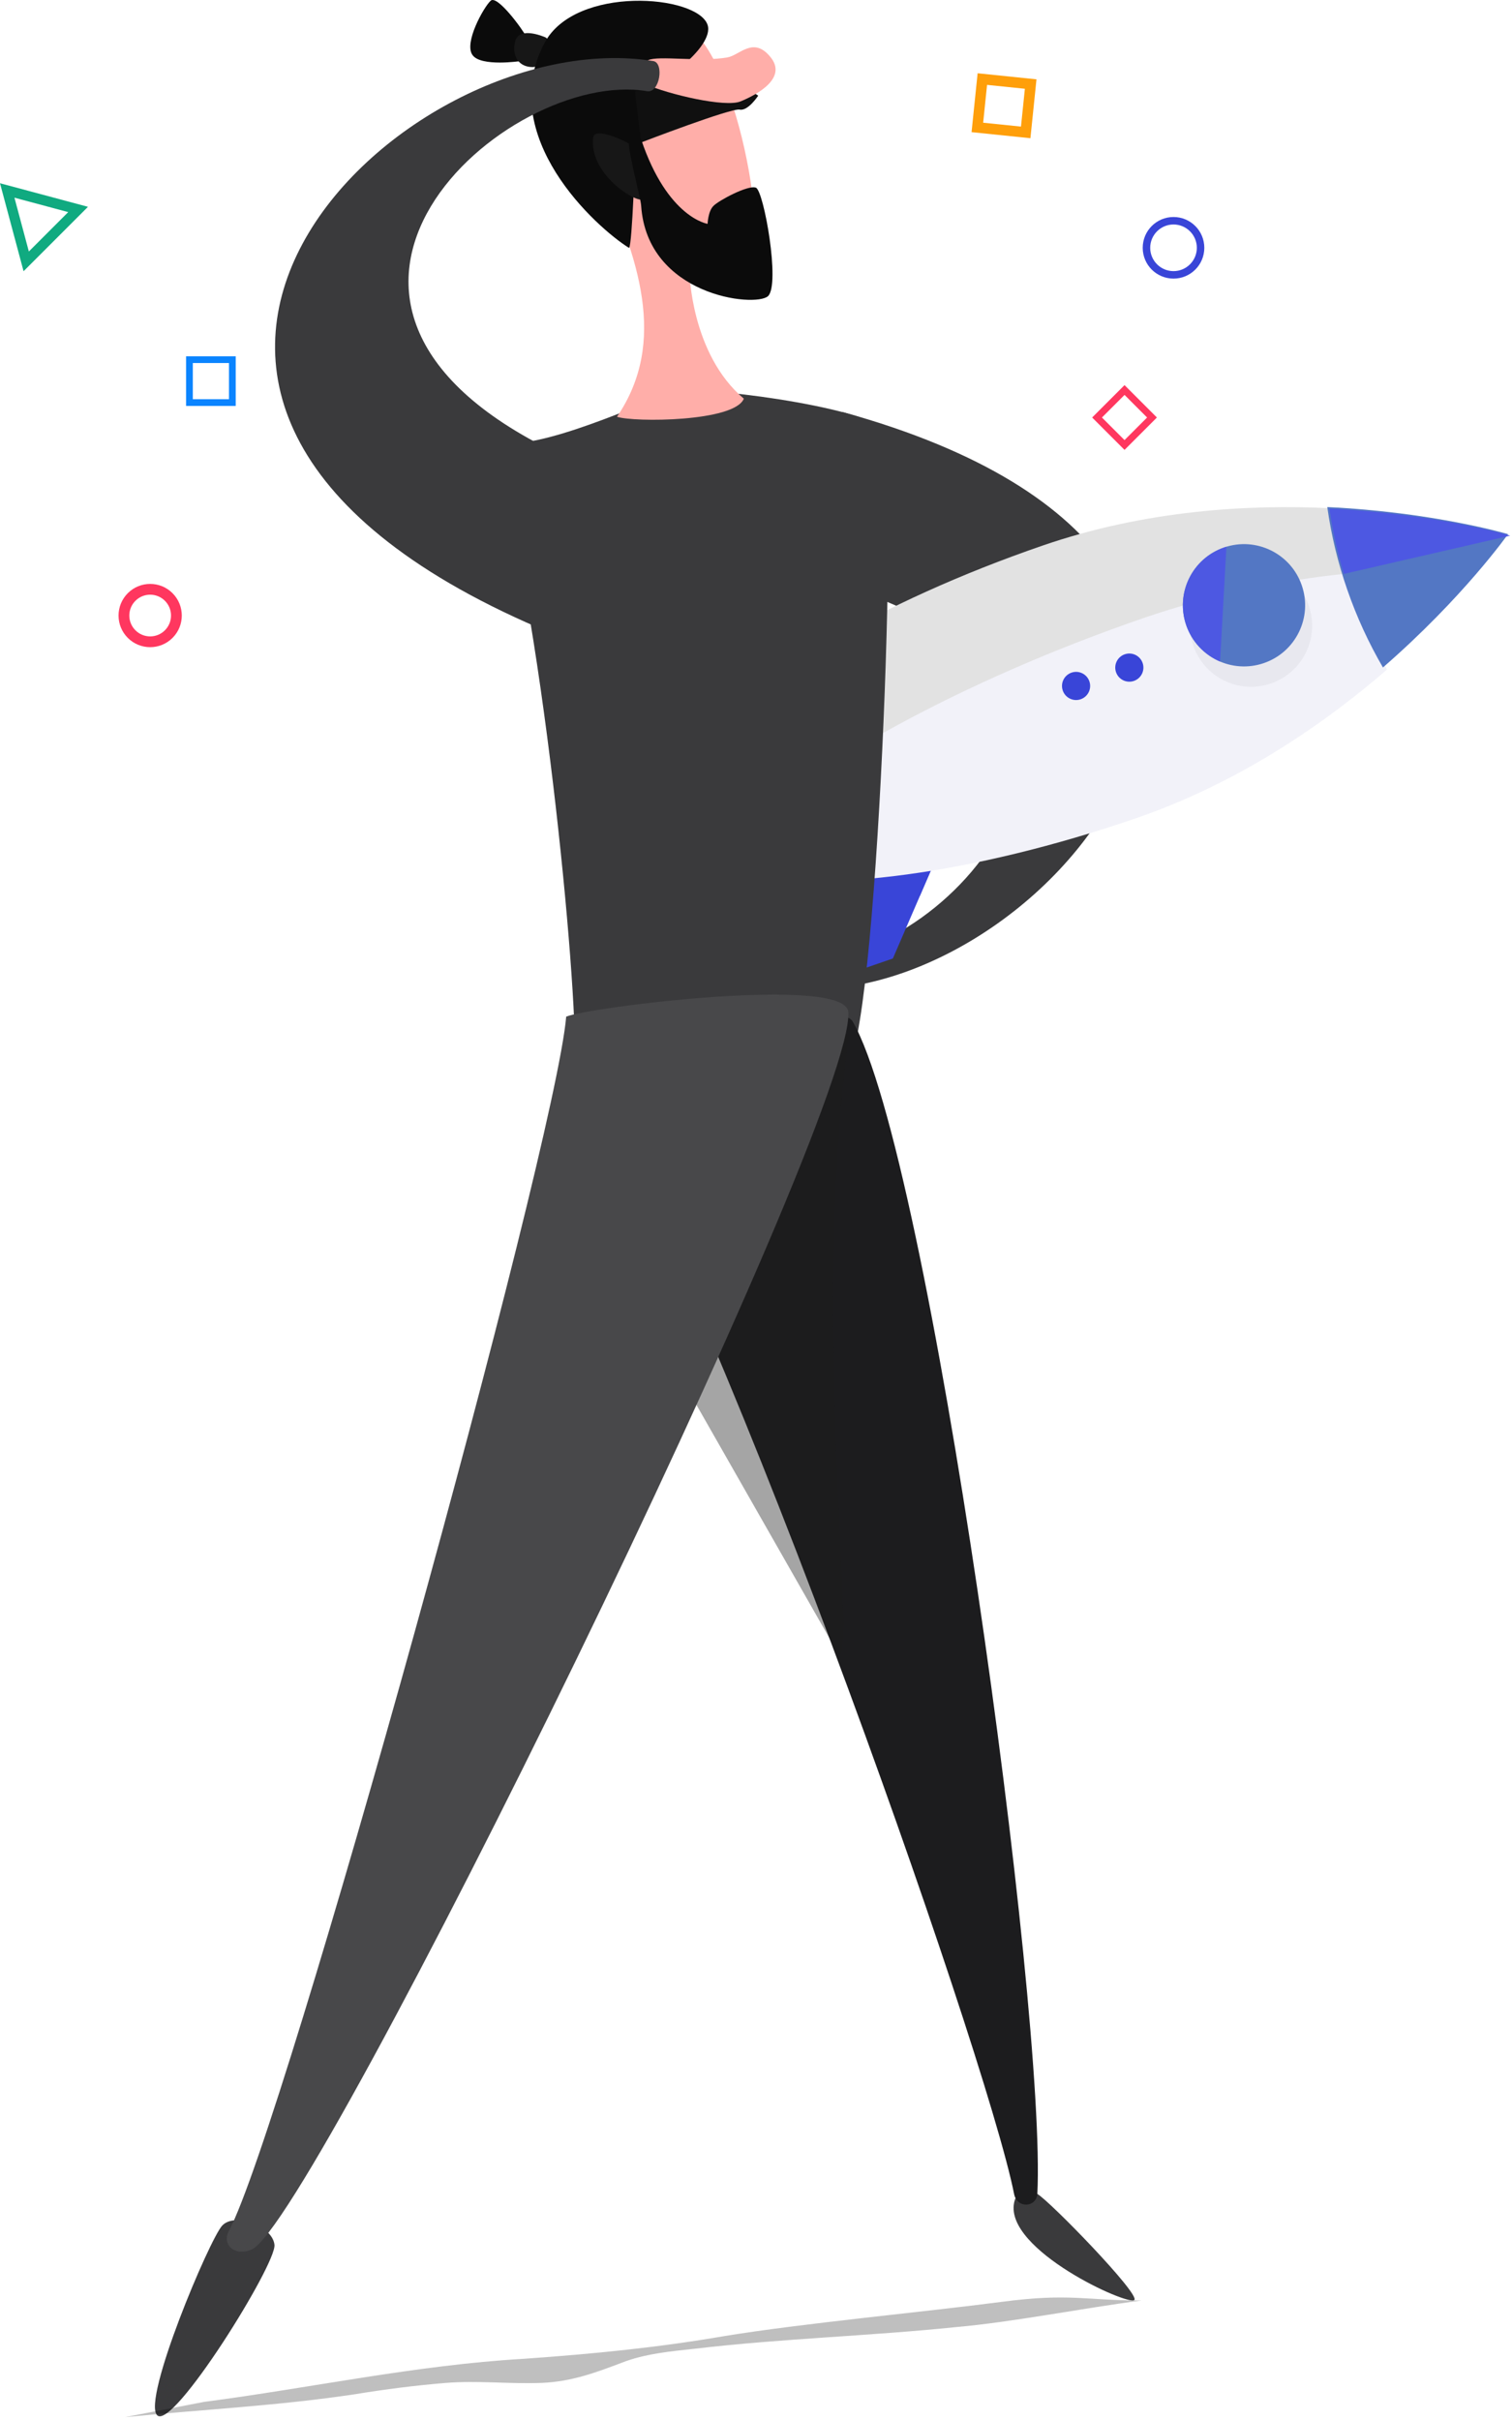 <?xml version="1.0" encoding="UTF-8"?>
<svg width="145px" height="232px" viewBox="0 0 145 232" version="1.1" xmlns="http://www.w3.org/2000/svg" xmlns:xlink="http://www.w3.org/1999/xlink">
    <g id="Page-1-workspace-not-found" stroke="none" stroke-width="1" fill="none" fill-rule="evenodd">
        <g id="Settings---Access-tokens---Not-found" transform="translate(-886, -576)">
            <g id="Group-5-workspace-not-found" transform="translate(656, 245)">
                <g id="Group" transform="translate(0, 271)">
                    <g id="user-not-found" transform="translate(230, 60)">
                        <g id="man" transform="translate(12, 0)">
                            <path d="M65.799,92.541 C63.413,91.869 57.9,91.349 56.525,92.146 C55.026,93.016 52.288,95.021 54.333,96.811 C56.18,98.475 57.216,96.527 58.335,96.158 C60.919,95.325 64.94,95.46 65.846,94.852 C66.752,94.245 67.296,92.965 65.799,92.541" id="Fill-1" fill="#101010"></path>
                            <g id="Fill-3-Copy-2" transform="translate(64.575, 39.495)" fill="#3A3A3C">
                                <path d="M4.293,0.022 C57.723,14.82 25.136,55.911 0.775,55.345 C-0.308,55.316 -0.263,52.367 0.956,52.403 C14.55,52.825 36.845,27.188 4.85,16.865 C2.92,16.243 1.721,-0.691 4.293,0.022" id="Mask"></path>
                            </g>
                            <g id="Group" transform="translate(45.175, 43.402)">
                                <polygon id="Fill-1" fill="#3945D8" transform="translate(22.728, 43.756) rotate(71) translate(-22.728, -43.756) " points="16.392 51.55 29.064 56.901 29.064 39.885 18.893 30.61"></polygon>
                                <polygon id="Fill-2" fill="#3945D8" transform="translate(23.556, 40.917) rotate(71) translate(-23.556, -40.917) " points="19.634 50.419 24.222 52.356 27.477 34.35 22.135 29.478"></polygon>
                                <polygon id="Fill-3" fill="#FF9398" transform="translate(14.492, 19.837) rotate(71) translate(-14.492, -19.837) " points="8.156 15.966 8.156 32.983 20.828 27.632 18.328 6.692"></polygon>
                                <polygon id="Fill-4" fill="#F4828B" transform="translate(16.379, 21.346) rotate(71) translate(-16.379, -21.346) " points="18.174 9.493 12.083 15.066 14.113 33.199 20.674 30.433"></polygon>
                                <path d="M34.05,-9.053 C31.072,-1.63 28.418,7.903 28.418,18.3 C28.418,34.896 31.445,49.287 35.879,56.415 L48.506,56.415 C52.935,49.287 55.967,34.899 55.967,18.3 C55.967,7.903 53.312,-1.63 50.334,-9.053 C47.654,-8.528 44.928,-8.264 42.197,-8.267 C39.462,-8.264 36.734,-8.527 34.05,-9.053" id="Fill-5" fill="#E2E2E2" transform="translate(42.192, 23.681) rotate(71) translate(-42.192, -23.681) "></path>
                                <path d="M52.744,22.935 C52.744,12.538 50.089,3.005 47.112,-4.418 C44.431,-3.893 41.705,-3.63 38.974,-3.632 C38.353,-3.632 37.735,-3.647 37.122,-3.673 C35.627,2.75 34.859,9.32 34.832,15.915 C34.832,34.47 37.742,50.911 42.217,61.05 L45.286,61.05 C49.716,53.915 52.744,39.53 52.744,22.935" id="Fill-7" fill="#F2F2F9" transform="translate(43.788, 28.316) rotate(71) translate(-43.788, -28.316) "></path>
                                <path d="M71.674,18.403 C74.373,18.829 77.106,18.99 79.836,18.885 C82.566,18.784 85.28,18.419 87.94,17.794 C83.781,8.458 79.223,2.585 79.223,2.585 C79.223,2.585 75.121,8.782 71.674,18.403" id="Fill-10" fill="#5377C4" transform="translate(79.807, 10.75) rotate(73) translate(-79.807, -10.75) "></path>
                                <path d="M82.516,-1.436 L82.505,-1.418 C82.254,-1.042 78.307,5.07 74.966,14.382 C77.082,14.715 79.219,14.884 81.361,14.888 L82.516,-1.436 Z" id="Fill-12" fill="#4D58E2" transform="translate(78.741, 6.726) rotate(73) translate(-78.741, -6.726) "></path>
                                <polygon id="Fill-17" fill="#F4828B" transform="translate(11.29, 34.316) rotate(71) translate(-11.29, -34.316) " points="9.953 39.719 12.627 39.719 12.627 28.914 9.953 28.914"></polygon>
                                <path d="M68.658,16.583 C68.657,19.819 66.033,22.442 62.797,22.441 C59.561,22.44 56.938,19.816 56.939,16.579 C56.94,13.344 59.563,10.722 62.799,10.722 C66.035,10.722 68.658,13.345 68.658,16.581 L68.658,16.583 Z" id="Fill-18" fill="#C5C5CF" opacity="0.23" transform="translate(62.799, 16.581) rotate(71) translate(-62.799, -16.581) "></path>
                                <path d="M67.984,14.625 C67.984,17.862 65.36,20.486 62.123,20.486 C58.886,20.486 56.262,17.862 56.262,14.625 C56.262,11.387 58.886,8.763 62.123,8.763 C65.359,8.762 67.983,11.385 67.984,14.621 L67.984,14.625 Z" id="Fill-19" fill="#5377C4" transform="translate(62.123, 14.625) rotate(71) translate(-62.123, -14.625) "></path>
                                <path d="M54.114,11.78 L54.114,12.016 C54.114,15.252 56.737,17.876 59.973,17.876 C61.631,17.876 63.213,17.174 64.324,15.942 L54.114,11.78 Z" id="Fill-21" fill="#4D58E2" transform="translate(59.219, 14.828) rotate(71) translate(-59.219, -14.828) "></path>
                                <path d="M51.127,19.25 C51.873,19.25 52.477,19.854 52.477,20.6 C52.477,21.346 51.873,21.95 51.127,21.95 C50.382,21.95 49.777,21.346 49.777,20.6 C49.777,19.854 50.382,19.25 51.127,19.25" id="Fill-24" fill="#3945D8" transform="translate(51.127, 20.6) rotate(71) translate(-51.127, -20.6) "></path>
                                <path d="M46.02,21.009 C46.765,21.009 47.37,21.613 47.37,22.358 C47.37,23.104 46.765,23.709 46.02,23.709 C45.274,23.709 44.67,23.104 44.67,22.358 C44.67,21.613 45.274,21.009 46.02,21.009" id="Fill-26" fill="#3945D8" transform="translate(46.02, 22.359) rotate(71) translate(-46.02, -22.359) "></path>
                            </g>
                            <path d="M35.051,42.267 C39.952,57.609 43.427,94.756 43.115,101.619 C43.071,102.951 61.381,106.186 69.133,102.197 C72.118,100.676 74.257,43.157 72.608,41.111 C70.96,39.064 54.609,36.77 52.382,37.643 C47.66,39.472 38.571,43.595 35.051,42.267" id="Fill-17" fill="#3A3A3C"></path>
                            <path d="M54.12,26.083 C54.12,26.083 59.288,26.978 59.911,26.083 C61.871,23.115 58.396,2.729 52.382,1.808 C44.853,0.658 42.09,8.73 45.432,16.257 C49.218,24.702 52.07,32.732 47.169,39.955 C48.773,40.496 58.441,40.452 59.332,38.22 C54.253,33.913 54.12,26.083 54.12,26.083" id="Fill-19" fill="#FFAEA9"></path>
                            <path d="M58.931,10.507 C58.129,10.337 49.575,13.625 49.575,13.625 C48.461,16.009 47.793,7.834 47.793,7.834 L58.04,7.388 L60.713,9.17 C60.713,9.17 59.733,10.677 58.931,10.507" id="Fill-21" fill="#101010"></path>
                            <path d="M38.481,3.541 C38.17,2.881 35.675,-0.541 35.051,0.074 C34.383,0.688 32.467,4.121 33.313,5.275 C34.115,6.429 37.947,5.853 37.947,5.853 C37.947,5.853 38.838,4.202 38.481,3.541" id="Fill-23" fill="#0B0B0B"></path>
                            <path d="M40.219,3.541 C39.194,3.14 37.59,2.776 37.367,4.119 C37.1,5.462 37.813,6.425 39.061,6.431 C40.352,6.438 41.289,3.942 40.219,3.541" id="Fill-25" fill="#171717"></path>
                            <path d="M48.328,23.771 C48.64,23.41 48.907,14.825 48.907,14.825 L49.486,13.652 C49.486,13.652 48.951,9.517 48.907,8.743 C50.822,8.691 56.57,4.566 55.857,2.385 C54.877,-0.515 43.159,-1.439 40.219,4.119 C35.497,13.067 45.164,21.797 48.328,23.771" id="Fill-27" fill="#0B0B0B"></path>
                            <path d="M49.664,14.773 C49.263,13.999 45.075,11.979 44.897,13.145 C44.407,16.622 48.951,19.471 49.664,19.113 C50.332,18.755 50.021,15.547 49.664,14.773" id="Fill-29" fill="#171717"></path>
                            <path d="M49.486,19.725 C50.065,28.358 60.401,29.502 61.648,28.395 C62.852,27.288 61.248,18.273 60.49,17.991 C59.733,17.709 56.926,19.228 56.436,19.725 C55.901,20.222 55.857,21.459 55.857,21.459 C55.857,21.459 52.025,20.898 49.486,13.367 C49.263,12.693 48.283,12.749 48.283,13.481 C48.283,14.854 49.441,18.936 49.486,19.725" id="Fill-31" fill="#0B0B0B"></path>
                            <path d="M49.887,8.069 C52.159,9.06 57.55,10.324 59.02,9.721 C60.624,9.063 63.609,7.45 61.827,5.398 C60.223,3.498 58.931,5.287 57.773,5.501 C55.1,5.974 51.134,5.295 50.154,5.773 C49.174,6.252 48.461,7.447 49.887,8.069" id="Fill-33" fill="#FFAEA9"></path>
                            <path d="M39.64,60.185 C-11.283,38.262 26.586,1.981 50.645,5.853 C51.714,6.029 51.268,8.945 50.065,8.743 C36.655,6.478 11.081,28.846 41.377,43.423 C43.204,44.301 42.09,61.24 39.64,60.185" id="Mask" fill="#3A3A3C"></path>
                            <path d="M87.48,210.326 C88.722,211.059 97.325,219.917 96.784,220.491 C96.242,221.096 84.357,215.711 85.249,211.186 C85.568,209.593 86.97,210.008 87.48,210.326 Z" id="Path" fill="#3A3A3C"></path>
                            <path d="M42.711,101.448 C55.297,119.228 82.604,196.848 85.249,210.326 C85.536,211.76 87.384,211.633 87.48,210.326 C88.372,192.961 77.188,110.784 69.763,97.911 C68.298,95.394 40.545,98.389 42.711,101.448 Z" id="Path" fill="#1C1C1E"></path>
                            <path d="M69.381,99.441 C65.78,126.875 70.152,158.268 68.47,158.675 L52.844,131.273 C52.876,131.273 68.521,95.554 69.381,99.441 Z" id="Path" fill="#1C1C1E" fill-rule="nonzero" opacity="0.398"></path>
                            <path d="M9.318,213.353 C8.107,214.628 1.607,230.05 3.073,231.547 C4.571,233.045 14.544,217.018 14.321,215.201 C14.13,213.385 10.529,212.079 9.318,213.353 Z" id="Path" fill="#3A3A3C"></path>
                            <path d="M7.56,230.265 C17.821,228.929 27.812,226.742 38.207,226.135 C45.092,225.649 51.168,225.041 57.513,223.948 C64.939,222.733 76.684,221.64 84.11,220.668 C90.59,219.817 92.075,220.546 97.475,220.546 C91.805,221.275 85.19,222.611 79.654,223.097 C71.419,223.948 62.913,224.191 54.678,225.163 C52.383,225.406 49.818,225.649 47.658,226.499 C45.092,227.471 42.797,228.321 39.962,228.443 C36.857,228.564 33.887,228.2 30.782,228.443 C27.812,228.686 24.976,229.05 22.006,229.536 C14.716,230.63 7.425,230.994 0,231.723" id="Path" fill="#000000" fill-rule="nonzero" opacity="0.251"></path>
                            <path d="M69.349,97.019 C70.082,107.056 18.144,212.971 12.154,215.647 C10.561,216.348 9.223,215.233 9.955,213.863 C15.213,204.049 41.246,110.02 42.297,97.465 C44.368,96.573 69.094,93.451 69.349,97.019 Z" id="Path" fill="#48484A"></path>
                        </g>
                        <g id="elements" transform="translate(0, 7.024)">
                            <path d="M16.545,49.843 C17.729,51.027 17.729,52.947 16.545,54.131 C15.361,55.315 13.441,55.315 12.257,54.131 C11.073,52.947 11.073,51.027 12.257,49.843 C13.441,48.659 15.361,48.659 16.545,49.843 Z M15.815,50.573 C15.034,49.792 13.768,49.792 12.987,50.573 C12.206,51.354 12.206,52.62 12.987,53.401 C13.768,54.182 15.034,54.182 15.815,53.401 C16.596,52.62 16.596,51.354 15.815,50.573 Z" id="Combined-Shape" fill="#FF375F"></path>
                            <path d="M93.753,1.92734717e-13 L99.398,0.581 L98.817,6.226 L93.172,5.645 L93.753,1.92734717e-13 Z M94.658,1.113 L94.285,4.74 L97.911,5.113 L98.285,1.486 L94.658,1.113 Z" id="Combined-Shape" fill="#FF9F0A"></path>
                            <path d="M3.80794063e-13,10.543 L2.26,18.978 L8.436,12.803 L3.80794063e-13,10.543 Z M1.385,11.928 L6.543,13.31 L2.767,17.086 L1.385,11.928 Z" id="Fill-32" fill="#10AA80"></path>
                            <path d="M112.54,13.78 C110.909,13.78 109.586,15.102 109.586,16.733 C109.586,18.364 110.909,19.686 112.54,19.686 C114.171,19.686 115.493,18.364 115.493,16.733 C115.493,15.102 114.171,13.78 112.54,13.78 M112.54,14.497 C113.773,14.497 114.776,15.5 114.776,16.733 C114.776,17.966 113.773,18.969 112.54,18.969 C111.307,18.969 110.304,17.966 110.304,16.733 C110.304,15.5 111.307,14.497 112.54,14.497" id="Fill-35" fill="#3945D8"></path>
                            <path d="M17.845,31.892 L22.604,31.892 L22.604,27.133 L17.845,27.133 L17.845,31.892 Z M18.49,31.247 L21.959,31.247 L21.959,27.779 L18.49,27.779 L18.49,31.247 Z" id="Fill-37" fill="#0A84FF"></path>
                            <path d="M107.842,29.896 L104.737,33.001 L107.842,36.106 L110.946,33.001 L107.842,29.896 Z M107.842,30.835 L110.007,33.001 L107.842,35.167 L105.676,33.001 L107.842,30.835 Z" id="Fill-39" fill="#FF375F"></path>
                        </g>
                    </g>
                </g>
            </g>
        </g>
    </g>
</svg>